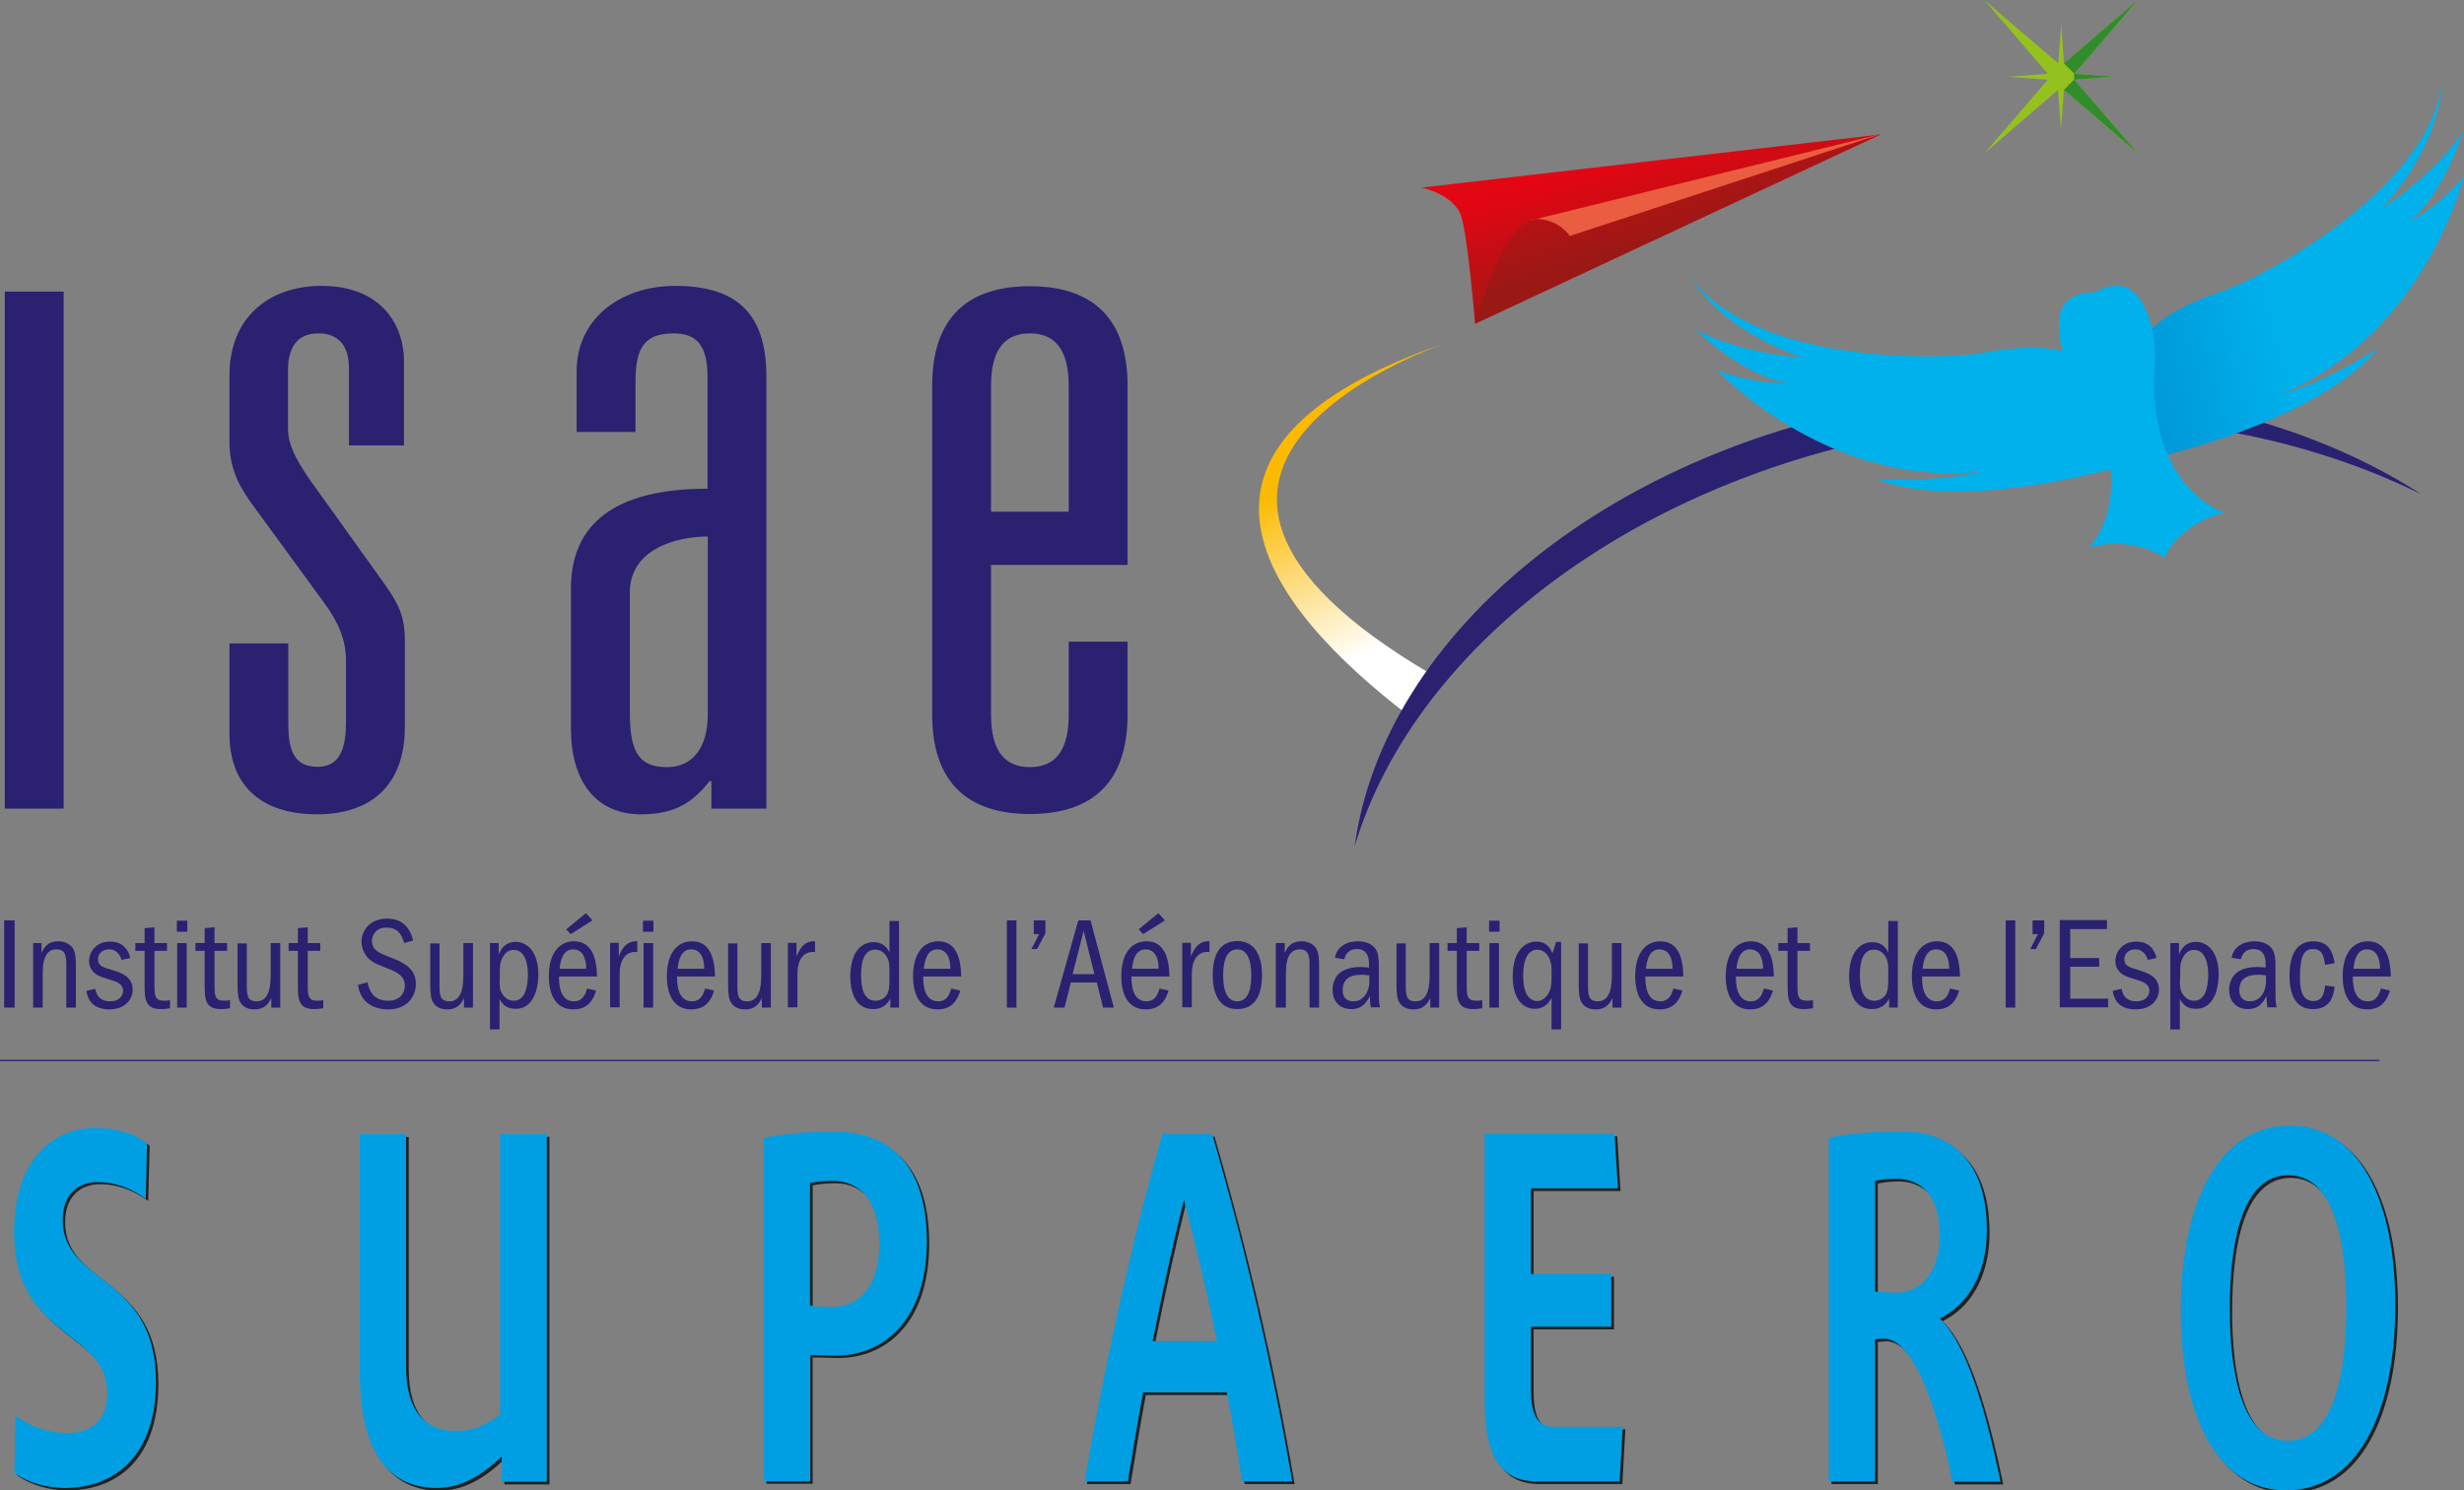 <?xml version="1.0" encoding="utf-8"?>
<!-- Generator: Adobe Illustrator 23.0.1, SVG Export Plug-In . SVG Version: 6.00 Build 0)  -->
<svg version="1.1" xmlns="http://www.w3.org/2000/svg" xmlns:xlink="http://www.w3.org/1999/xlink" x="0px" y="0px"
	 viewBox="0 0 824.7 498.9" style="enable-background:new 0 0 824.7 498.9;" xml:space="preserve">
<rect x="0" y="0" width="824.7" height="498.9" fill="#808080" stroke="none"/>
<style type="text/css">
	.st0{opacity:0.75;}
	.st1{fill:#009FE3;}
	.st2{fill:#2B2171;}
	.st3{fill:url(#SVGID_1_);}
	.st4{fill:#95C11F;}
	.st5{fill:#318C2C;}
	.st6{fill:url(#SVGID_2_);}
	.st7{fill:url(#SVGID_3_);}
	.st8{fill:#EB5D40;}
	.st9{fill:url(#SVGID_4_);}
	.st10{fill:#00B1EB;}
	.st11{stroke:#312783;stroke-width:0.474;}
</style>
<g id="Layer_1">
</g>
<g id="Layer_4">
	<g>
		<g class="st0">
			<path d="M22.7,498.9c-6,0-12.2-1.6-17-5.1l0.4-19.1c5.4,4.1,11.5,5.8,17.4,5.8c5.7,0,13.3-2.3,13.3-13.3c0-21.4-31.2-18-31.2-54
				c0-24.2,13.2-34.8,27-34.8c6,0,12,1.2,17.5,5.1L49.6,402c-4.8-3.5-10.4-5.6-16-5.6c-6.6,0-11.8,4-11.8,12.7
				c0,21.7,31.2,18.1,31.2,54.2C53,490.2,37.4,498.9,22.7,498.9z"/>
			<path d="M168.8,496.8v-8.2h-0.1c-6.7,6.4-13.7,10.4-21.6,10.4c-17,0-25.8-13.3-25.8-38.7v-79.7h15.5v77.6
				c0,15.8,7,21.8,16.9,21.8c5.1,0,10.1-2.1,14.6-5.6v-93.8h15.6v116.3H168.8z"/>
			<path d="M280.9,454.6c-3,0-5.7-0.2-8.9-0.2v42.3h-15.5v-115c7.7-1.5,15.6-2.1,23.4-2.1c15.7,0,31.1,8.1,31.1,36.7
				C311,442.7,296.7,454.4,280.9,454.6z M279.6,396.1c-2.5,0-5.1,0.2-7.6,0.7v41c2.5,0.5,4.9,0.5,7.4,0.5c8.9,0,15.8-6.6,15.8-21.1
				C295.2,402.4,288.4,396.1,279.6,396.1z"/>
			<path d="M416.6,496.8c-1.5-9.9-3.2-19.9-5.1-29.8h-28c-1.8,9.7-3.5,19.8-5.1,29.8h-14.6c6.7-38.7,15.5-79.4,26.1-116.3h16.6
				c10.9,37.4,20.2,77.6,26.8,116.3H416.6z M397.1,402.7H397c-3.6,14.5-7.1,30.5-10.4,47h21.5C404.7,433.2,401,417,397.1,402.7z"/>
			<path d="M543,496.8h-27.7c-14.2,0-17.5-11.7-17.5-27.4v-89h43.5l1.1,18.3h-29.1v28.7h26.9V445h-26.9v21.3c0,5.9,1.3,12.2,7,12.2
				h23.7L543,496.8z"/>
			<path d="M654.3,496.8c-1.9-10.4-6.9-29.2-11.9-37.9c-3.1-5.4-6.4-9.9-11.2-9.9c-0.9,0-1.8,0.2-2.7,0.2v47.6H613v-115
				c6.8-1.5,16.1-2.1,24.7-2.1c15.7,0,28.2,9.4,28.2,33c0,15.2-6.8,25.2-15.6,29.5v0.2c9.1,8.9,15.3,31.1,20.2,54.5H654.3z
				 M635.5,395.5c-2.3,0-4.7,0.2-7,0.7v37.1c2.4,0.2,4.8,0.3,7.2,0.3c7.9,0,14.4-6.4,14.4-19.3C650.1,400.9,643.7,395.5,635.5,395.5
				z"/>
			<path d="M766.1,499.7c-23,0-35.3-24.6-35.3-60.3c0-36.6,13.1-61.8,36.5-61.8c23,0,35.3,24.6,35.3,60.1
				C802.6,474.5,789.5,499.7,766.1,499.7z M766.7,394.3c-15.6,0-19.6,22.9-19.6,44.7c0,21.4,4,44.2,19.4,44.2
				c15.6,0,19.6-22.9,19.6-44.7C786.2,416.9,782.2,394.3,766.7,394.3z"/>
		</g>
		<g>
			<g>
				<path class="st1" d="M21.8,498.1c-6,0-12.2-1.6-17-5.1l0.4-19.1c5.4,4.1,11.5,5.8,17.4,5.8c5.7,0,13.3-2.3,13.3-13.3
					c0-21.4-31.2-18-31.2-54c0-24.2,13.2-34.8,27-34.8c6,0,12,1.2,17.5,5.1l-0.4,18.6c-4.8-3.5-10.4-5.6-16-5.6
					c-6.6,0-11.8,4-11.8,12.7c0,21.7,31.2,18.1,31.2,54.2C52.1,489.3,36.5,498.1,21.8,498.1z"/>
				<path class="st1" d="M167.9,495.9v-8.2h-0.1c-6.7,6.4-13.7,10.4-21.6,10.4c-17,0-25.8-13.3-25.8-38.7v-79.7h15.5v77.6
					c0,15.8,7,21.8,16.9,21.8c5.1,0,10.1-2.1,14.6-5.6v-93.8H183v116.3H167.9z"/>
				<path class="st1" d="M280.1,453.8c-3,0-5.7-0.2-8.9-0.2v42.3h-15.5v-115c7.7-1.5,15.6-2.1,23.4-2.1c15.7,0,31.1,8.1,31.1,36.7
					C310.2,441.9,295.9,453.6,280.1,453.8z M278.7,395.3c-2.5,0-5.1,0.2-7.6,0.7v41c2.5,0.5,4.9,0.5,7.4,0.5
					c8.9,0,15.8-6.6,15.8-21.1C294.3,401.5,287.5,395.3,278.7,395.3z"/>
				<path class="st1" d="M415.7,495.9c-1.5-9.9-3.2-19.9-5.1-29.8h-28c-1.8,9.7-3.5,19.8-5.1,29.8H363
					c6.7-38.7,15.5-79.4,26.1-116.3h16.6c10.9,37.4,20.2,77.6,26.8,116.3H415.7z M396.3,401.9h-0.1c-3.6,14.5-7.1,30.5-10.4,47h21.5
					C403.9,432.3,400.1,416.2,396.3,401.9z"/>
				<path class="st1" d="M542.1,495.9h-27.7c-14.2,0-17.5-11.7-17.5-27.4v-89h43.5l1.1,18.3h-29.1v28.7h26.9v17.6h-26.9v21.3
					c0,5.9,1.3,12.2,7,12.2h23.7L542.1,495.9z"/>
				<path class="st1" d="M653.4,495.9c-1.9-10.4-6.9-29.2-11.9-37.9c-3.1-5.4-6.4-9.9-11.2-9.9c-0.9,0-1.8,0.2-2.7,0.2v47.6h-15.5
					v-115c6.8-1.5,16.1-2.1,24.7-2.1c15.7,0,28.2,9.4,28.2,33c0,15.2-6.8,25.2-15.6,29.5v0.2c9.1,8.9,15.3,31.1,20.2,54.5H653.4z
					 M634.6,394.6c-2.3,0-4.7,0.2-7,0.7v37.1c2.4,0.2,4.8,0.3,7.2,0.3c7.9,0,14.4-6.4,14.4-19.3C649.2,400,642.9,394.6,634.6,394.6z
					"/>
				<path class="st1" d="M765.2,498.9c-23,0-35.3-24.6-35.3-60.3c0-36.6,13.1-61.8,36.5-61.8c23,0,35.3,24.6,35.3,60.1
					C801.7,473.7,788.6,498.9,765.2,498.9z M765.9,393.4c-15.6,0-19.6,22.9-19.6,44.7c0,21.4,4,44.2,19.4,44.2
					c15.6,0,19.6-22.9,19.6-44.7C785.3,416,781.4,393.4,765.9,393.4z"/>
			</g>
		</g>
	</g>
	<g>
		<path class="st2" d="M1.6,97.6h19.7v173.1H1.6V97.6z"/>
		<path class="st2" d="M116.8,123.3c0-7.9-3.8-11.7-10.2-11.7c-7.9,0-10.2,5.7-10.2,12.4v19.4c0,5.1,2.2,9.8,7.3,17.2l24.8,34.6
			c4.8,6.7,7,11.1,7,19v29.2c0,18.7-10.5,29.2-29.5,29.2c-16.2,0-29.2-7.6-29.2-27v-30.2h19.7v26.7c0,8,1.3,14.6,9.8,14.6
			c7.9,0,9.5-7,9.5-14.9v-20.9c0-6.4-2.5-12.7-7.3-19.1L86,171c-5.7-7.6-9.2-13.6-9.2-23.2v-22.2c0-19.1,13-29.9,30.8-29.9
			c21,0,27.6,14.3,27.6,24.8v28.6h-18.4V123.3z"/>
		<path class="st2" d="M236.8,126.2c0-10.5-3.5-14.6-11.4-14.6c-11.1,0-12.7,6.7-12.7,16.8v16.2H193v-20.3c0-17.8,14.9-28.6,33-28.6
			c19.1,0,30.5,7.9,30.5,30.2v144.8h-18.4v-9.2h-0.6c-5.4,6.7-11.1,11.1-22.9,11.1c-15.2,0-23.5-11.1-23.5-28.6v-47
			c0-21.6,14.6-33.4,45.7-33.4V126.2z M236.8,179.6c-10.2,0-26,4.1-26,18.7v39.4c0,12.4,1.9,19.1,12.4,19.1
			c8.6,0,13.7-6.4,13.7-17.8V179.6z"/>
		<path class="st2" d="M357.7,214.8h19.7v24.4c0,26.4-15.9,33.3-32.7,33.3c-16.8,0-32.7-7-32.7-33.3V129.1
			c0-26.4,15.9-33.3,32.7-33.3c16.8,0,32.7,7,32.7,33.3v60h-45.7v50.2c0,12.7,5.1,17.5,13,17.5c7.9,0,13-4.8,13-17.5V214.8z
			 M357.7,129.1c0-12.7-5.1-17.5-13-17.5c-7.9,0-13,4.8-13,17.5v42.2h26V129.1z"/>
		<path class="st2" d="M4.9,308.1v29.2H1.4v-29.2H4.9z"/>
		<path class="st2" d="M10.9,315.7h3v3.3c0.6-1.3,1.7-3.9,5.6-3.9c2.4,0,4.4,1.1,5.2,2.9c0.6,1.3,0.7,3.1,0.7,5.6v13.7h-3.2V324
			c0-3.6,0-6.2-3.3-6.2c-2.6,0-4.6,1.8-4.6,7.9v11.6h-3.2V315.7z"/>
		<path class="st2" d="M40.7,321.3c-0.3-0.9-1.2-3.5-4.2-3.5c-2.5,0-3.7,1.7-3.7,3.3c0,2.2,1.5,2.7,5,3.7c2.8,0.9,6.6,2.1,6.6,6.5
			c0,3.1-2.4,6.6-7.8,6.6c-6.5,0-7.4-4.5-7.7-6.2l3-0.7c0.2,1.1,0.8,4.2,5,4.2c3.1,0,4.3-2,4.3-3.5c0-2.4-2.3-3.1-4.2-3.7
			c-3.7-1.1-5.2-1.7-6.2-3.2c-0.7-0.9-1-2-1-3.2c0-2.6,2.1-6.4,7-6.4c5.2,0,6.4,3.9,6.8,5.5L40.7,321.3z"/>
		<path class="st2" d="M51.7,310.4v5.3h4.2v2.6h-4.2v10.8c0,4.2,0,5.9,3.3,5.9c0.8,0,1.4-0.1,1.9-0.2v2.7c-0.8,0.1-1.7,0.3-3,0.3
			c-5.5,0-5.5-3.5-5.5-8.7v-10.8h-3.1v-2.6h3.1v-5L51.7,310.4z"/>
		<path class="st2" d="M59.2,311.9v-3.7h3.5v3.7H59.2z M62.5,315.7v21.6h-3.2v-21.6H62.5z"/>
		<path class="st2" d="M71.8,310.4v5.3H76v2.6h-4.2v10.8c0,4.2,0,5.9,3.3,5.9c0.8,0,1.4-0.1,1.9-0.2v2.7c-0.8,0.1-1.7,0.3-3,0.3
			c-5.5,0-5.5-3.5-5.5-8.7v-10.8h-3.1v-2.6h3.1v-5L71.8,310.4z"/>
		<path class="st2" d="M82.6,315.7v13.6c0,3.6,0,5.9,3.3,5.9c4.7,0,4.7-6.3,4.7-9.7v-9.8h3.2v21.6h-3v-3.2c-0.7,1.4-1.9,3.8-5.6,3.8
			c-1,0-3.7-0.1-5-2.8c-0.7-1.5-0.7-4.4-0.7-5.7v-13.6H82.6z"/>
		<path class="st2" d="M103,310.4v5.3h4.2v2.6H103v10.8c0,4.2,0,5.9,3.3,5.9c0.8,0,1.4-0.1,1.9-0.2v2.7c-0.8,0.1-1.7,0.3-3,0.3
			c-5.5,0-5.5-3.5-5.5-8.7v-10.8h-3.1v-2.6h3.1v-5L103,310.4z"/>
		<path class="st2" d="M135.3,315.7c-0.8-2.4-1.8-5.2-5.9-5.2c-4,0-4.9,3-4.9,4.5c0,3.1,2.4,4,6.4,5.6c3.4,1.3,8.3,3.2,8.3,8.8
			c0,3.6-2.4,8.5-9.3,8.5c-2.5,0-5.3-0.7-7.2-2.4c-2.1-1.9-2.6-4.2-2.9-5.8l3.2-0.9c0.4,1.9,1.4,6.2,6.9,6.2c4.4,0,5.6-3.1,5.6-5
			c0-3.5-3-4.7-5.7-5.8c-3.4-1.3-4.7-1.8-6.3-3.2c-1.5-1.4-2.5-3.6-2.5-5.8c0-3.5,2.6-7.7,8.6-7.7c6.6,0,8.1,5.2,8.7,7.3
			L135.3,315.7z"/>
		<path class="st2" d="M147.1,315.7v13.6c0,3.6,0,5.9,3.3,5.9c4.7,0,4.7-6.3,4.7-9.7v-9.8h3.2v21.6h-3v-3.2
			c-0.7,1.4-1.9,3.8-5.6,3.8c-1,0-3.7-0.1-5-2.8c-0.7-1.5-0.7-4.4-0.7-5.7v-13.6H147.1z"/>
		<path class="st2" d="M166.9,315.7v3.8c0.6-1.3,1.8-4.2,5.7-4.2c4.6,0,7.6,4.3,7.6,10.9c0,2.2-0.5,11.5-7.6,11.5
			c-3.2,0-4.3-1.5-5.4-3.2v10.1H164v-28.9H166.9z M167.2,328.1c0,1.8,0,3.5,1.2,5c0.9,1.2,2.1,1.9,3.5,1.9c1.4,0,2.5-0.5,3.5-2.1
			c1-1.8,1.3-4.7,1.3-6.5c0-3.1-0.7-8.4-4.7-8.4c-1.3,0-2.6,0.4-3.7,2.4c-1,1.8-1,3.1-1,4.6V328.1z"/>
		<path class="st2" d="M187.1,326.9c0,1.9,0,8.3,5,8.3c3.1,0,3.9-2.7,4.4-4.3l3,0.7c-1.4,5-4.5,6.3-7.6,6.3c-6.2,0-8.2-5.4-8.2-11.1
			c0-8.1,3.8-11.7,8.4-11.7c4.9,0,7.6,3.7,7.7,11.8H187.1z M196.2,324.3c0-3.2-1-6.5-4.4-6.5c-3.3,0-4.2,3.5-4.5,6.5H196.2z
			 M196.1,305.7l2.2,2.4l-7.3,4.6l-1.5-1.6L196.1,305.7z"/>
		<path class="st2" d="M207.1,315.7v4.5c0.6-1.5,2.1-5.4,6.2-5.1v3.6c-3.5-0.4-5.9,2.1-5.9,7.4v11.1h-3.2v-21.6H207.1z"/>
		<path class="st2" d="M215.2,311.9v-3.7h3.5v3.7H215.2z M218.6,315.7v21.6h-3.2v-21.6H218.6z"/>
		<path class="st2" d="M226.6,326.9c0,1.9,0,8.3,5,8.3c3.1,0,3.9-2.7,4.4-4.3l3,0.7c-1.4,5-4.5,6.3-7.6,6.3c-6.2,0-8.2-5.4-8.2-11.1
			c0-8.1,3.8-11.7,8.4-11.7c4.9,0,7.6,3.7,7.7,11.8H226.6z M235.7,324.3c0-3.2-1-6.5-4.4-6.5c-3.3,0-4.2,3.5-4.5,6.5H235.7z"/>
		<path class="st2" d="M246.8,315.7v13.6c0,3.6,0,5.9,3.3,5.9c4.7,0,4.7-6.3,4.7-9.7v-9.8h3.2v21.6h-3v-3.2
			c-0.7,1.4-1.9,3.8-5.6,3.8c-1,0-3.7-0.1-5-2.8c-0.7-1.5-0.7-4.4-0.7-5.7v-13.6H246.8z"/>
		<path class="st2" d="M266.6,315.7v4.5c0.6-1.5,2.1-5.4,6.2-5.1v3.6c-3.5-0.4-5.9,2.1-5.9,7.4v11.1h-3.2v-21.6H266.6z"/>
		<path class="st2" d="M300.9,308.1v29.2H298v-3c-0.6,1-1.9,3.5-5.8,3.5c-6.9,0-7.6-7.7-7.6-10.9c0-7.5,3.2-11.5,7.7-11.5
			c3.7,0,4.8,2.3,5.4,3.4v-10.5H300.9z M297.7,324.4c0-1.1,0-2.9-1.2-4.6c-1-1.4-2.4-1.9-3.6-1.9c-3.9,0-4.7,4.4-4.7,8.4
			c0,5,1.1,8.7,4.9,8.7c1.4,0,2.7-0.7,3.5-1.7c1-1.3,1.1-3.1,1.1-5.2V324.4z"/>
		<path class="st2" d="M309,326.9c0,1.9,0,8.3,5,8.3c3.1,0,3.9-2.7,4.4-4.3l3,0.7c-1.4,5-4.5,6.3-7.6,6.3c-6.2,0-8.2-5.4-8.2-11.1
			c0-8.1,3.8-11.7,8.4-11.7c4.9,0,7.6,3.7,7.7,11.8H309z M318.1,324.3c0-3.2-1-6.5-4.4-6.5c-3.3,0-4.2,3.5-4.5,6.5H318.1z"/>
		<path class="st2" d="M340.2,308.1v29.2H337v-29.2H340.2z"/>
		<path class="st2" d="M345.9,308.1h4v4.3l-2.8,5.3h-1.9l2.6-5h-1.8V308.1z"/>
		<path class="st2" d="M365,308.1l7.8,29.2h-3.6l-2.1-8.4h-8.7l-2.1,8.4h-3.6l8.2-29.2H365z M366.3,326.1l-3.6-14.5l-3.7,14.5H366.3
			z"/>
		<path class="st2" d="M378.7,326.9c0,1.9,0,8.3,5,8.3c3.1,0,3.9-2.7,4.4-4.3l3,0.7c-1.4,5-4.5,6.3-7.6,6.3c-6.2,0-8.2-5.4-8.2-11.1
			c0-8.1,3.8-11.7,8.4-11.7c4.9,0,7.6,3.7,7.7,11.8H378.7z M387.8,324.3c0-3.2-1-6.5-4.4-6.5c-3.3,0-4.2,3.5-4.5,6.5H387.8z
			 M387.7,305.7l2.2,2.4l-7.3,4.6l-1.5-1.6L387.7,305.7z"/>
		<path class="st2" d="M398.6,315.7v4.5c0.6-1.5,2.1-5.4,6.2-5.1v3.6c-3.5-0.4-5.9,2.1-5.9,7.4v11.1h-3.2v-21.6H398.6z"/>
		<path class="st2" d="M422.4,326.2c0,3.8-0.6,11.6-8.3,11.6c-6.7,0-8.2-6.3-8.2-11.4c0-4.4,1-11.4,8.3-11.4
			C421,315.1,422.4,321.7,422.4,326.2z M409.4,326.5c0,2.4,0.2,8.7,4.7,8.7s4.7-6.3,4.7-8.7c0-2-0.1-8.7-4.7-8.7
			C409.5,317.8,409.4,324.3,409.4,326.5z"/>
		<path class="st2" d="M427,315.7h3v3.3c0.6-1.3,1.7-3.9,5.6-3.9c2.4,0,4.4,1.1,5.2,2.9c0.6,1.3,0.7,3.1,0.7,5.6v13.7h-3.2V324
			c0-3.6,0-6.2-3.3-6.2c-2.6,0-4.6,1.8-4.6,7.9v11.6H427V315.7z"/>
		<path class="st2" d="M446.8,320.6c0.2-1,0.7-3.2,3.5-4.6c0.6-0.3,2-0.9,4.2-0.9c2.6,0,4.6,0.9,5.7,2.3c1.3,1.6,1.3,4.2,1.3,6.6
			v6.3c0,4.3,0,5.2,0.4,6.9h-3.1c-0.2-1.6-0.3-2.3-0.3-3.8c-0.9,1.7-2.3,4.4-6.2,4.4c-3.8,0-6.3-2.5-6.3-6.5c0-1.8,0.6-3.5,1.6-4.8
			c1.6-1.9,4.3-2.8,7.8-2.8c1.2,0,2.1,0.1,2.8,0.2v-0.9c0-1.5,0-5.3-4-5.3c-3.4,0-4,2.5-4.3,3.4L446.8,320.6z M455.8,326.3
			c-4.4,0-6.4,1.7-6.4,5.2c0,2.2,1.1,3.7,3.6,3.7c2.1,0,3.5-1.2,4.4-2.8c1-2,1-3.6,0.9-5.9C457.3,326.4,456.8,326.3,455.8,326.3z"/>
		<path class="st2" d="M470.5,315.7v13.6c0,3.6,0,5.9,3.3,5.9c4.7,0,4.7-6.3,4.7-9.7v-9.8h3.2v21.6h-3v-3.2
			c-0.7,1.4-1.9,3.8-5.6,3.8c-1,0-3.7-0.1-5-2.8c-0.7-1.5-0.7-4.4-0.7-5.7v-13.6H470.5z"/>
		<path class="st2" d="M490.9,310.4v5.3h4.2v2.6h-4.2v10.8c0,4.2,0,5.9,3.3,5.9c0.8,0,1.4-0.1,1.9-0.2v2.7c-0.8,0.1-1.7,0.3-3,0.3
			c-5.5,0-5.5-3.5-5.5-8.7v-10.8h-3.1v-2.6h3.1v-5L490.9,310.4z"/>
		<path class="st2" d="M498.4,311.9v-3.7h3.5v3.7H498.4z M501.7,315.7v21.6h-3.2v-21.6H501.7z"/>
		<path class="st2" d="M522.5,315.4v29.2h-3.2v-10.5c-0.8,1.3-2.1,3.6-5.6,3.6c-4.5,0-7.4-4-7.4-10.8c0-9.1,4.5-11.7,7.9-11.7
			c3.6,0,4.8,2.5,5.4,3.9c0.5-1.3,0.7-2,1.2-3.8H522.5z M519.3,324.8c0-5.2-2.8-6.9-4.7-6.9c-4.4,0-4.8,6-4.8,8.7
			c0,1.9,0.2,3.9,0.9,5.7c0.5,1.1,1.7,2.8,3.8,2.8c0.6,0,1.6-0.1,2.8-1.3c1.8-1.8,2-4.1,2-6.4V324.8z"/>
		<path class="st2" d="M531.5,315.7v13.6c0,3.6,0,5.9,3.3,5.9c4.7,0,4.7-6.3,4.7-9.7v-9.8h3.2v21.6h-3v-3.2
			c-0.7,1.4-1.9,3.8-5.6,3.8c-1,0-3.7-0.1-5-2.8c-0.7-1.5-0.7-4.4-0.7-5.7v-13.6H531.5z"/>
		<path class="st2" d="M550.7,326.9c0,1.9,0,8.3,5,8.3c3.1,0,3.9-2.7,4.4-4.3l3,0.7c-1.4,5-4.5,6.3-7.6,6.3c-6.2,0-8.2-5.4-8.2-11.1
			c0-8.1,3.8-11.7,8.4-11.7c4.9,0,7.6,3.7,7.7,11.8H550.7z M559.8,324.3c0-3.2-1-6.5-4.4-6.5c-3.3,0-4.2,3.5-4.5,6.5H559.8z"/>
		<path class="st2" d="M581,326.9c0,1.9,0,8.3,5,8.3c3.1,0,3.9-2.7,4.4-4.3l3,0.7c-1.4,5-4.5,6.3-7.6,6.3c-6.2,0-8.2-5.4-8.2-11.1
			c0-8.1,3.8-11.7,8.4-11.7c4.9,0,7.6,3.7,7.7,11.8H581z M590.1,324.3c0-3.2-1-6.5-4.4-6.5c-3.3,0-4.2,3.5-4.5,6.5H590.1z"/>
		<path class="st2" d="M601.6,310.4v5.3h4.2v2.6h-4.2v10.8c0,4.2,0,5.9,3.3,5.9c0.8,0,1.4-0.1,1.9-0.2v2.7c-0.8,0.1-1.7,0.3-3,0.3
			c-5.5,0-5.5-3.5-5.5-8.7v-10.8h-3.1v-2.6h3.1v-5L601.6,310.4z"/>
		<path class="st2" d="M635.2,308.1v29.2h-2.9v-3c-0.6,1-1.9,3.5-5.8,3.5c-6.9,0-7.6-7.7-7.6-10.9c0-7.5,3.2-11.5,7.7-11.5
			c3.7,0,4.8,2.3,5.4,3.4v-10.5H635.2z M632,324.4c0-1.1,0-2.9-1.2-4.6c-1-1.4-2.4-1.9-3.6-1.9c-3.9,0-4.7,4.4-4.7,8.4
			c0,5,1.1,8.7,4.9,8.7c1.4,0,2.7-0.7,3.5-1.7c1-1.3,1.1-3.1,1.1-5.2V324.4z"/>
		<path class="st2" d="M643.3,326.9c0,1.9,0,8.3,5,8.3c3.1,0,3.9-2.7,4.4-4.3l3,0.7c-1.4,5-4.5,6.3-7.6,6.3c-6.2,0-8.2-5.4-8.2-11.1
			c0-8.1,3.8-11.7,8.4-11.7c4.9,0,7.6,3.7,7.7,11.8H643.3z M652.4,324.3c0-3.2-1-6.5-4.4-6.5c-3.3,0-4.2,3.5-4.5,6.5H652.4z"/>
		<path class="st2" d="M674.5,308.1v29.2h-3.2v-29.2H674.5z"/>
		<path class="st2" d="M680.2,308.1h4v4.3l-2.8,5.3h-1.9l2.6-5h-1.8V308.1z"/>
		<path class="st2" d="M705.2,308.1v2.9h-12.3v9.7h9.7v2.9h-9.7v10.7h12.7v2.9h-16.2v-29.2H705.2z"/>
		<path class="st2" d="M718.9,321.3c-0.4-0.9-1.2-3.5-4.2-3.5c-2.5,0-3.7,1.7-3.7,3.3c0,2.2,1.5,2.7,5,3.7c2.8,0.9,6.6,2.1,6.6,6.5
			c0,3.1-2.4,6.6-7.8,6.6c-6.5,0-7.4-4.5-7.7-6.2l3-0.7c0.2,1.1,0.8,4.2,5,4.2c3.1,0,4.3-2,4.3-3.5c0-2.4-2.3-3.1-4.2-3.7
			c-3.7-1.1-5.2-1.7-6.2-3.2c-0.7-0.9-1-2-1-3.2c0-2.6,2.1-6.4,7-6.4c5.2,0,6.4,3.9,6.8,5.5L718.9,321.3z"/>
		<path class="st2" d="M729.3,315.7v3.8c0.6-1.3,1.8-4.2,5.7-4.2c4.6,0,7.6,4.3,7.6,10.9c0,2.2-0.5,11.5-7.6,11.5
			c-3.2,0-4.3-1.5-5.4-3.2v10.1h-3.2v-28.9H729.3z M729.6,328.1c0,1.8,0,3.5,1.2,5c0.9,1.2,2.1,1.9,3.5,1.9c1.4,0,2.5-0.5,3.5-2.1
			c1-1.8,1.3-4.7,1.3-6.5c0-3.1-0.7-8.4-4.7-8.4c-1.3,0-2.6,0.4-3.7,2.4c-1,1.8-1,3.1-1,4.6V328.1z"/>
		<path class="st2" d="M746.9,320.6c0.2-1,0.7-3.2,3.5-4.6c0.6-0.3,2-0.9,4.2-0.9c2.6,0,4.6,0.9,5.7,2.3c1.3,1.6,1.3,4.2,1.3,6.6
			v6.3c0,4.3,0,5.2,0.4,6.9h-3.1c-0.2-1.6-0.3-2.3-0.3-3.8c-0.9,1.7-2.3,4.4-6.2,4.4c-3.8,0-6.3-2.5-6.3-6.5c0-1.8,0.6-3.5,1.6-4.8
			c1.6-1.9,4.3-2.8,7.8-2.8c1.2,0,2.1,0.1,2.8,0.2v-0.9c0-1.5,0-5.3-4-5.3c-3.4,0-4,2.5-4.3,3.4L746.9,320.6z M755.9,326.3
			c-4.4,0-6.4,1.7-6.4,5.2c0,2.2,1.1,3.7,3.6,3.7c2.1,0,3.5-1.2,4.4-2.8c1-2,1-3.6,0.9-5.9C757.4,326.4,756.9,326.3,755.9,326.3z"/>
		<path class="st2" d="M778.2,323c-0.4-2.7-0.8-5.3-4-5.3c-3.1,0-4.4,2.3-4.4,9.4c0,2.5,0,8,4.5,8c3.3,0,3.7-3.2,3.9-5.2l3.2,0.4
			c-0.4,2.9-1.2,7.5-7.3,7.5c-6.4,0-7.8-6-7.8-11.1c0-5.9,1.6-11.6,8-11.6c5.7,0,6.6,4.5,7.1,7.3L778.2,323z"/>
		<path class="st2" d="M787.5,326.9c0,1.9,0,8.3,5,8.3c3.1,0,3.9-2.7,4.4-4.3l3,0.7c-1.4,5-4.5,6.3-7.6,6.3c-6.2,0-8.2-5.4-8.2-11.1
			c0-8.1,3.8-11.7,8.4-11.7c4.9,0,7.6,3.7,7.7,11.8H787.5z M796.6,324.3c0-3.2-1-6.5-4.4-6.5c-3.3,0-4.2,3.5-4.5,6.5H796.6z"/>
		<g>
			<linearGradient id="SVGID_1_" gradientUnits="userSpaceOnUse" x1="480.5" y1="208.88" x2="455.68" y2="152.145">
				<stop  offset="0" style="stop-color:#FFFFFF"/>
				<stop  offset="1" style="stop-color:#FBBA00"/>
			</linearGradient>
			<path class="st3" d="M479.2,225.8c-120.1-70.4,6.2-111.5,6.2-111.5c-103.9,35-60.8,89.3-14.1,125.1
				C474.5,241.9,480.2,227.6,479.2,225.8z"/>
			<path class="st2" d="M650,143c59.8-8.5,116.5,0.7,160.5,22.5c-43.1-27.9-104.1-40.9-169-31.6c-101.2,14.4-178.4,78-188.1,149.4
				C473.8,215.1,551.1,157,650,143z"/>
			<polygon class="st4" points="685.4,24.7 672.2,25.7 685.4,26.7 664.2,51.3 688.8,30.1 689.8,43.3 690.8,30.1 715.5,51.3 
				694.3,26.7 707.5,25.6 694.3,24.7 715.5,0 690.8,21.2 689.9,8 688.9,21.2 664.2,0.1 			"/>
			<polygon class="st5" points="690.8,30.1 715.5,51.3 694.3,26.7 707.5,25.6 694.3,24.7 715.5,0 690.8,21.2 694.2,24.6 694.2,26.6 
							"/>
			
				<linearGradient id="SVGID_2_" gradientUnits="userSpaceOnUse" x1="713.085" y1="-436.167" x2="725.884" y2="-384.241" gradientTransform="matrix(0.856 -2.640000e-02 2.650000e-02 0.856 -47.176 443.235)">
				<stop  offset="0" style="stop-color:#E30613"/>
				<stop  offset="1" style="stop-color:#9A1915"/>
			</linearGradient>
			<path class="st6" d="M475.7,62.8c0,0,11.1,2.2,13.4,9.7c2.3,7.5,4.6,35.9,4.6,35.9l135.8-63.4L475.7,62.8z"/>
			
				<linearGradient id="SVGID_3_" gradientUnits="userSpaceOnUse" x1="708.207" y1="-460.02" x2="724.337" y2="-403.139" gradientTransform="matrix(0.856 -2.640000e-02 2.650000e-02 0.856 -47.176 443.235)">
				<stop  offset="0" style="stop-color:#E30613"/>
				<stop  offset="1" style="stop-color:#9A1915"/>
			</linearGradient>
			<path class="st7" d="M629.4,44.9l-135.8,63.4c0,0,9.5-35.8,21.2-35c7.5,0.5,10.6,5.7,10.6,5.7L629.4,44.9z"/>
			<path class="st8" d="M511.8,73.9c1-0.4,2-0.6,3-0.6c7.5,0.5,10.6,5.7,10.6,5.7l104-34.1"/>
			
				<linearGradient id="SVGID_4_" gradientUnits="userSpaceOnUse" x1="883.204" y1="-74.748" x2="769.272" y2="-74.748" gradientTransform="matrix(0.968 -0.251 0.251 0.968 -77.69 387.343)">
				<stop  offset="0" style="stop-color:#00B1EB"/>
				<stop  offset="1" style="stop-color:#0075BF"/>
			</linearGradient>
			<path class="st9" d="M824.4,43.8c0,0-6.9,12.4-26.9,25.8c20-22.5,19.8-41.4,19.8-41.4c-5,35.5-58.9,64-72.7,69
				c-30.1,9.8-29.2,21.6-29.2,21.6l8.7,33.7c0.4-0.1,3.4-0.8,5.7-1.5c53.3-14.9,65.7-34.1,65.7-34.1c-18.8,11.9-31.6,14.9-31.6,14.9
				c48-20.3,60.8-72.8,60.8-72.8s-7.2,9.3-18.6,15.4C818.2,65,824.4,43.8,824.4,43.8z"/>
			<path class="st10" d="M699.2,123c0,0-4.9-10.8-36-4.8c-14.5,2.3-75.5,3.6-97.1-25c0,0,9,16.7,37.4,26.6c-24-2.1-36-9.5-36-9.5
				s15.7,15.6,30.8,17.9c-12.9,0.3-23.7-4.4-23.7-4.4s36.7,39.7,88.5,34.1c0,0-12.7,3.6-34.9,2.4c0,0,20.2,10.8,74.2-2.2
				c3.2-0.8,5.2-1.3,5.6-1.4L699.2,123z"/>
			<path class="st10" d="M720.9,127.4c0.1-5.4,2.2-15.2-4-26.2c-5.3-9.5-14.5-4.1-15.7-3.3c-1.4-0.1-12.1-0.4-12.1,10.5
				c-0.1,12.6,6.6,20.3,9.2,24.8c3.4,5.8,16.2,30.4,1.2,50c0,0,13.4-4.1,24.6,3.3l0.1,0.3l0,0c0-0.1,0.1-0.1,0.1-0.2
				c0.1,0,0.1,0.1,0.2,0.1h0l-0.1-0.3c6.2-11.9,19.9-14.8,19.9-14.8C721.6,161.9,720.8,134.1,720.9,127.4z"/>
		</g>
	</g>
	<g>
		<line class="st11" x1="0" y1="355" x2="796.4" y2="355"/>
	</g>
</g>
</svg>

